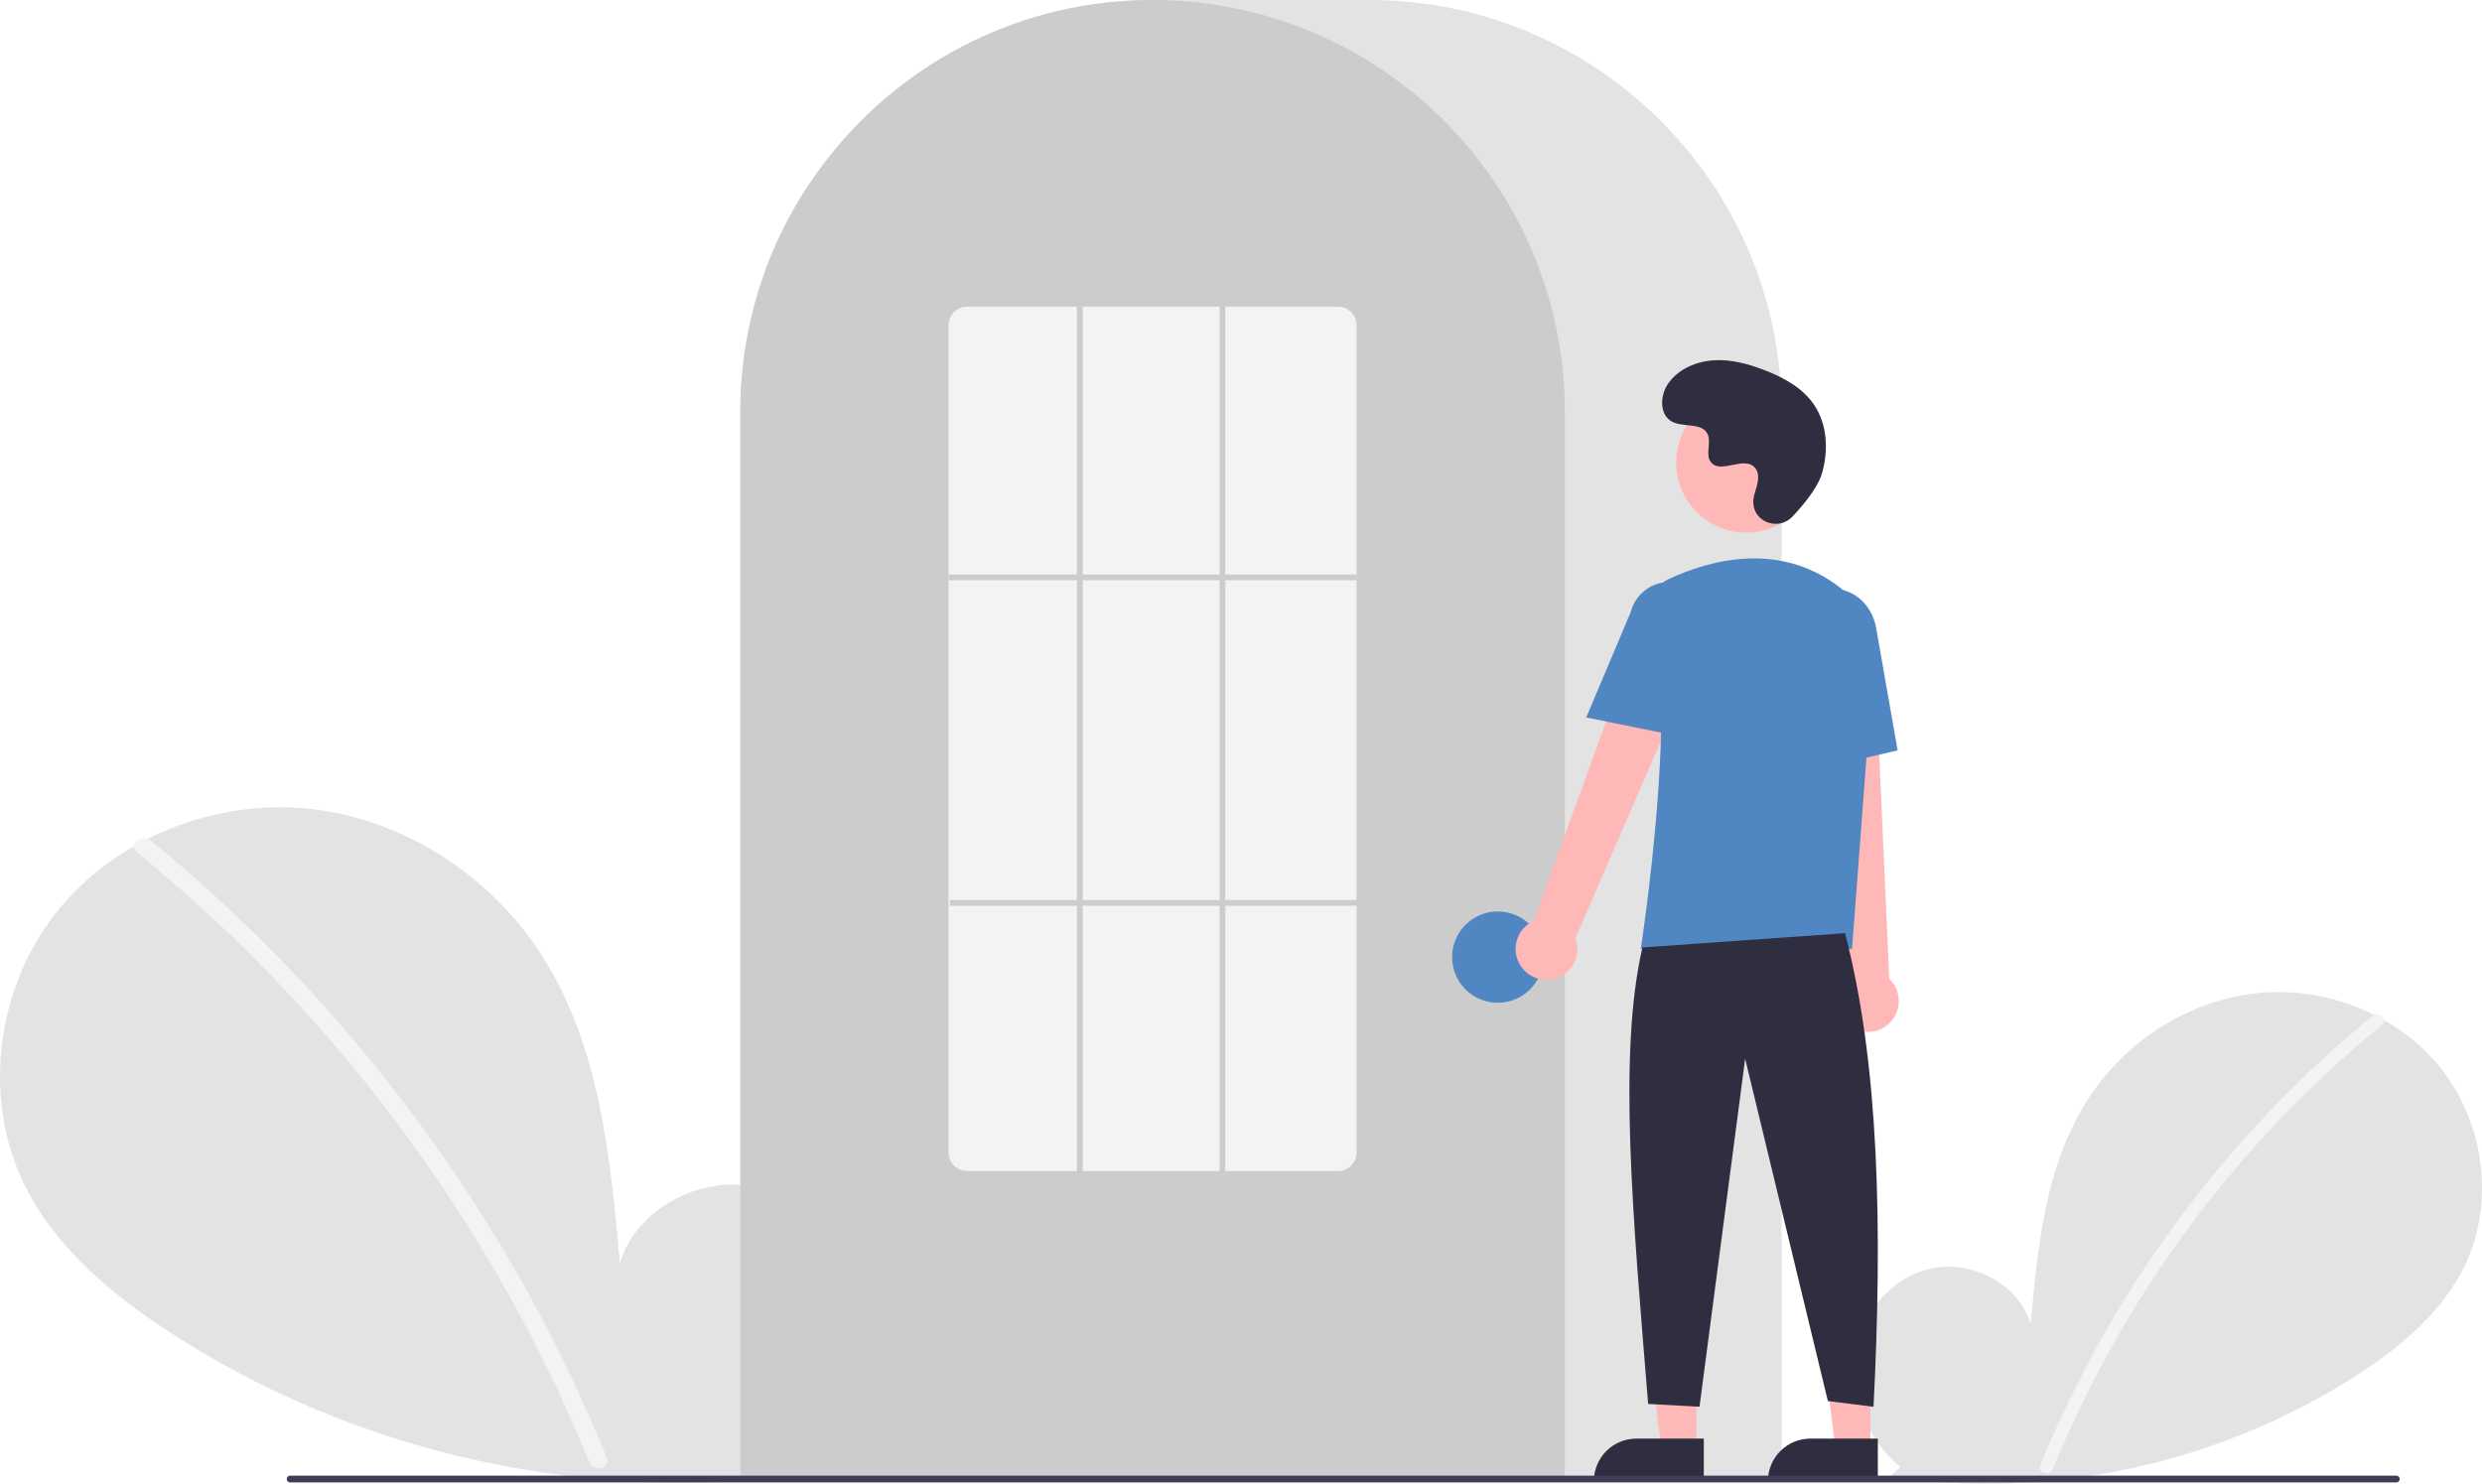 <svg width="582" height="348" viewBox="0 0 582 348" fill="none" xmlns="http://www.w3.org/2000/svg">
<g clip-path="url(#clip0_8_64)">
<path d="M445.593 344.065C438.142 337.768 433.616 327.82 434.803 318.136C435.99 308.453 443.341 299.55 452.877 297.494C462.413 295.437 473.283 301.13 476.18 310.446C477.774 292.485 479.61 273.77 489.159 258.474C497.805 244.624 512.779 234.714 529.008 232.941C545.237 231.168 562.324 237.864 572.446 250.675C582.567 263.486 585.046 282.111 577.957 296.819C572.735 307.654 563.114 315.718 553.033 322.278C520.46 343.297 481.393 351.845 443.02 346.349L445.593 344.065Z" fill="#E3E3E3"/>
<path d="M556.397 238.235C543.006 249.144 530.721 261.344 519.72 274.66C502.504 295.428 488.572 318.712 478.41 343.702C477.667 345.525 480.627 346.319 481.362 344.516C497.988 303.902 524.531 268.106 558.562 240.4C560.09 239.156 557.913 237.001 556.397 238.235Z" fill="#F3F3F3"/>
<path d="M187.355 342.354C197.589 333.705 203.806 320.042 202.176 306.741C200.545 293.441 190.448 281.213 177.35 278.389C164.253 275.564 149.323 283.383 145.344 296.179C143.155 271.508 140.632 245.804 127.518 224.795C115.643 205.772 95.075 192.16 72.784 189.725C50.494 187.29 27.024 196.487 13.123 214.083C-0.779 231.68 -4.183 257.26 5.553 277.462C12.726 292.344 25.94 303.419 39.786 312.43C83.957 341.176 138.752 353.165 190.89 345.491" fill="#E3E3E3"/>
<path d="M35.165 196.997C53.558 211.98 70.431 228.737 85.541 247.027C100.653 265.297 113.958 284.99 125.268 305.83C131.59 317.52 137.269 329.547 142.28 341.856C143.302 344.36 139.236 345.45 138.226 342.974C129.35 321.273 118.369 300.494 105.441 280.935C92.575 261.447 77.849 243.253 61.471 226.609C52.207 217.199 42.433 208.307 32.192 199.97C30.093 198.261 33.084 195.302 35.165 196.997Z" fill="#F3F3F3"/>
<path d="M417.769 347.238H173.597V96.678C173.597 43.37 216.96 0 270.262 0H321.104C374.405 0 417.769 43.37 417.769 96.678V347.238Z" fill="#E3E3E3"/>
<path d="M366.928 347.238H173.597V96.678C173.543 76.251 180.011 56.341 192.057 39.846C192.501 39.24 192.944 38.643 193.401 38.052C199.228 30.409 206.162 23.678 213.974 18.08C214.416 17.759 214.859 17.444 215.308 17.128C221.846 12.604 228.917 8.905 236.362 6.116C236.804 5.949 237.254 5.781 237.705 5.62C244.438 3.216 251.418 1.57 258.515 0.712C258.955 0.651 259.407 0.604 259.858 0.557C266.775 -0.182 273.75 -0.182 280.667 0.557C281.117 0.604 281.569 0.651 282.014 0.712C289.11 1.571 296.088 3.217 302.819 5.62C303.27 5.781 303.72 5.949 304.163 6.117C311.516 8.87 318.505 12.514 324.972 16.966C325.422 17.274 325.871 17.59 326.315 17.906C330.694 21.032 334.807 24.515 338.612 28.319C341.664 31.37 344.508 34.622 347.125 38.054C347.58 38.643 348.023 39.241 348.466 39.845C360.513 56.34 366.981 76.251 366.928 96.678V347.238Z" fill="#CCCCCC"/>
<path d="M351.207 235.172C357.118 235.172 361.91 230.379 361.91 224.467C361.91 218.555 357.118 213.762 351.207 213.762C345.296 213.762 340.503 218.555 340.503 224.467C340.503 230.379 345.296 235.172 351.207 235.172Z" fill="#5086C1"/>
<path d="M397.766 339.733H389.565L385.663 308.095L397.768 308.096L397.766 339.733Z" fill="#FFB8B8"/>
<path d="M383.706 337.39H399.523V347.35H373.748C373.748 346.042 374.005 344.747 374.506 343.538C375.006 342.33 375.74 341.232 376.664 340.307C377.589 339.382 378.687 338.648 379.895 338.148C381.104 337.647 382.399 337.39 383.706 337.39Z" fill="#2F2E41"/>
<path d="M438.573 339.733H430.372L426.469 308.095L438.574 308.096L438.573 339.733Z" fill="#FFB8B8"/>
<path d="M424.513 337.39H440.33V347.35H414.554C414.554 346.042 414.812 344.747 415.313 343.538C415.813 342.33 416.547 341.232 417.471 340.307C418.396 339.382 419.494 338.648 420.702 338.148C421.91 337.647 423.205 337.39 424.513 337.39Z" fill="#2F2E41"/>
<path d="M356.624 226.588C356.034 225.718 355.642 224.73 355.475 223.693C355.308 222.655 355.371 221.594 355.658 220.583C355.946 219.573 356.452 218.637 357.14 217.844C357.828 217.05 358.682 216.416 359.641 215.988L387.521 139.136L401.24 146.624L369.407 220.066C370.019 221.726 370.002 223.552 369.358 225.2C368.714 226.848 367.487 228.202 365.912 229.005C364.336 229.809 362.52 230.007 360.809 229.562C359.097 229.116 357.608 228.058 356.624 226.588Z" fill="#FFB8B8"/>
<path d="M434.384 241.029C433.472 240.506 432.686 239.79 432.082 238.931C431.477 238.071 431.068 237.09 430.883 236.056C430.699 235.021 430.743 233.959 431.014 232.943C431.284 231.928 431.774 230.984 432.448 230.179L423.812 148.883L439.424 149.596L443.013 229.561C444.291 230.784 445.076 232.434 445.22 234.197C445.363 235.96 444.855 237.715 443.791 239.128C442.727 240.542 441.182 241.516 439.448 241.866C437.715 242.216 435.913 241.918 434.384 241.029Z" fill="#FFB8B8"/>
<path d="M409.478 124.901C418.552 124.901 425.908 117.544 425.908 108.468C425.908 99.393 418.552 92.036 409.478 92.036C400.403 92.036 393.047 99.393 393.047 108.468C393.047 117.544 400.403 124.901 409.478 124.901Z" fill="#FFB8B8"/>
<path d="M434.279 222.539H384.744L384.804 222.154C384.893 221.578 393.632 164.322 387.186 145.59C386.539 143.749 386.596 141.734 387.346 139.933C388.095 138.132 389.485 136.671 391.246 135.833C400.459 131.494 418.144 126.151 433.07 139.118C435.267 141.057 436.982 143.481 438.08 146.198C439.179 148.914 439.63 151.849 439.398 154.771L434.279 222.539Z" fill="#5086C1"/>
<path d="M394.258 172.783L371.957 168.258L382.41 143.483C383.036 141.084 384.587 139.03 386.725 137.773C388.862 136.516 391.411 136.159 393.811 136.778C396.212 137.398 398.269 138.945 399.531 141.08C400.793 143.214 401.157 145.762 400.543 148.165L394.258 172.783Z" fill="#5086C1"/>
<path d="M422.82 181.185L421.479 150.448C420.463 144.67 423.77 139.207 428.856 138.315C433.944 137.425 438.912 141.432 439.933 147.253L444.973 175.974L422.82 181.185Z" fill="#5086C1"/>
<path d="M432.631 218.86C440.601 249.219 441.471 287.818 439.32 329.922L428.617 328.584L409.217 248.298L398.514 329.922L386.472 329.253C382.875 285.076 379.372 247.15 385.134 222.205L432.631 218.86Z" fill="#2F2E41"/>
<path d="M420.304 121.168C417.239 124.434 411.546 122.681 411.147 118.219C411.115 117.873 411.118 117.525 411.154 117.179C411.36 115.203 412.501 113.408 412.228 111.322C412.166 110.803 411.972 110.308 411.666 109.884C409.223 106.613 403.489 111.347 401.184 108.386C399.771 106.57 401.432 103.711 400.348 101.682C398.916 99.003 394.676 100.325 392.016 98.858C389.058 97.225 389.235 92.686 391.182 89.924C393.558 86.556 397.722 84.759 401.834 84.5C405.947 84.241 410.031 85.353 413.871 86.85C418.233 88.55 422.559 90.9 425.244 94.736C428.508 99.401 428.822 105.674 427.19 111.129C426.196 114.448 422.807 118.501 420.304 121.168Z" fill="#2F2E41"/>
<path d="M561.919 347.669H68.025C67.815 347.668 67.613 347.584 67.464 347.435C67.315 347.285 67.231 347.083 67.231 346.872C67.231 346.661 67.315 346.459 67.464 346.31C67.613 346.16 67.815 346.076 68.025 346.076H561.919C562.13 346.076 562.332 346.16 562.48 346.31C562.629 346.459 562.713 346.661 562.713 346.872C562.713 347.083 562.629 347.285 562.48 347.435C562.332 347.584 562.13 347.668 561.919 347.669Z" fill="#3F3D56"/>
<path d="M313.745 274.646H226.779C225.634 274.652 224.533 274.204 223.718 273.399C222.903 272.594 222.44 271.499 222.431 270.354V76.215C222.44 75.07 222.903 73.975 223.718 73.17C224.533 72.365 225.634 71.917 226.779 71.923H313.745C314.89 71.917 315.991 72.365 316.806 73.17C317.621 73.975 318.084 75.07 318.093 76.215V270.354C318.084 271.499 317.621 272.594 316.806 273.399C315.991 274.204 314.89 274.652 313.745 274.646Z" fill="#F3F3F3"/>
<path d="M318.093 134.74H222.431V136.078H318.093V134.74Z" fill="#CCCCCC"/>
<path d="M318.428 211.086H222.766V212.424H318.428V211.086Z" fill="#CCCCCC"/>
<path d="M253.872 71.923H252.534V275.315H253.872V71.923Z" fill="#CCCCCC"/>
<path d="M287.321 71.923H285.983V275.315H287.321V71.923Z" fill="#CCCCCC"/>
</g>
<defs>
<clipPath id="clip0_8_64">
<rect width="582" height="348" fill="white"/>
</clipPath>
</defs>
</svg>
